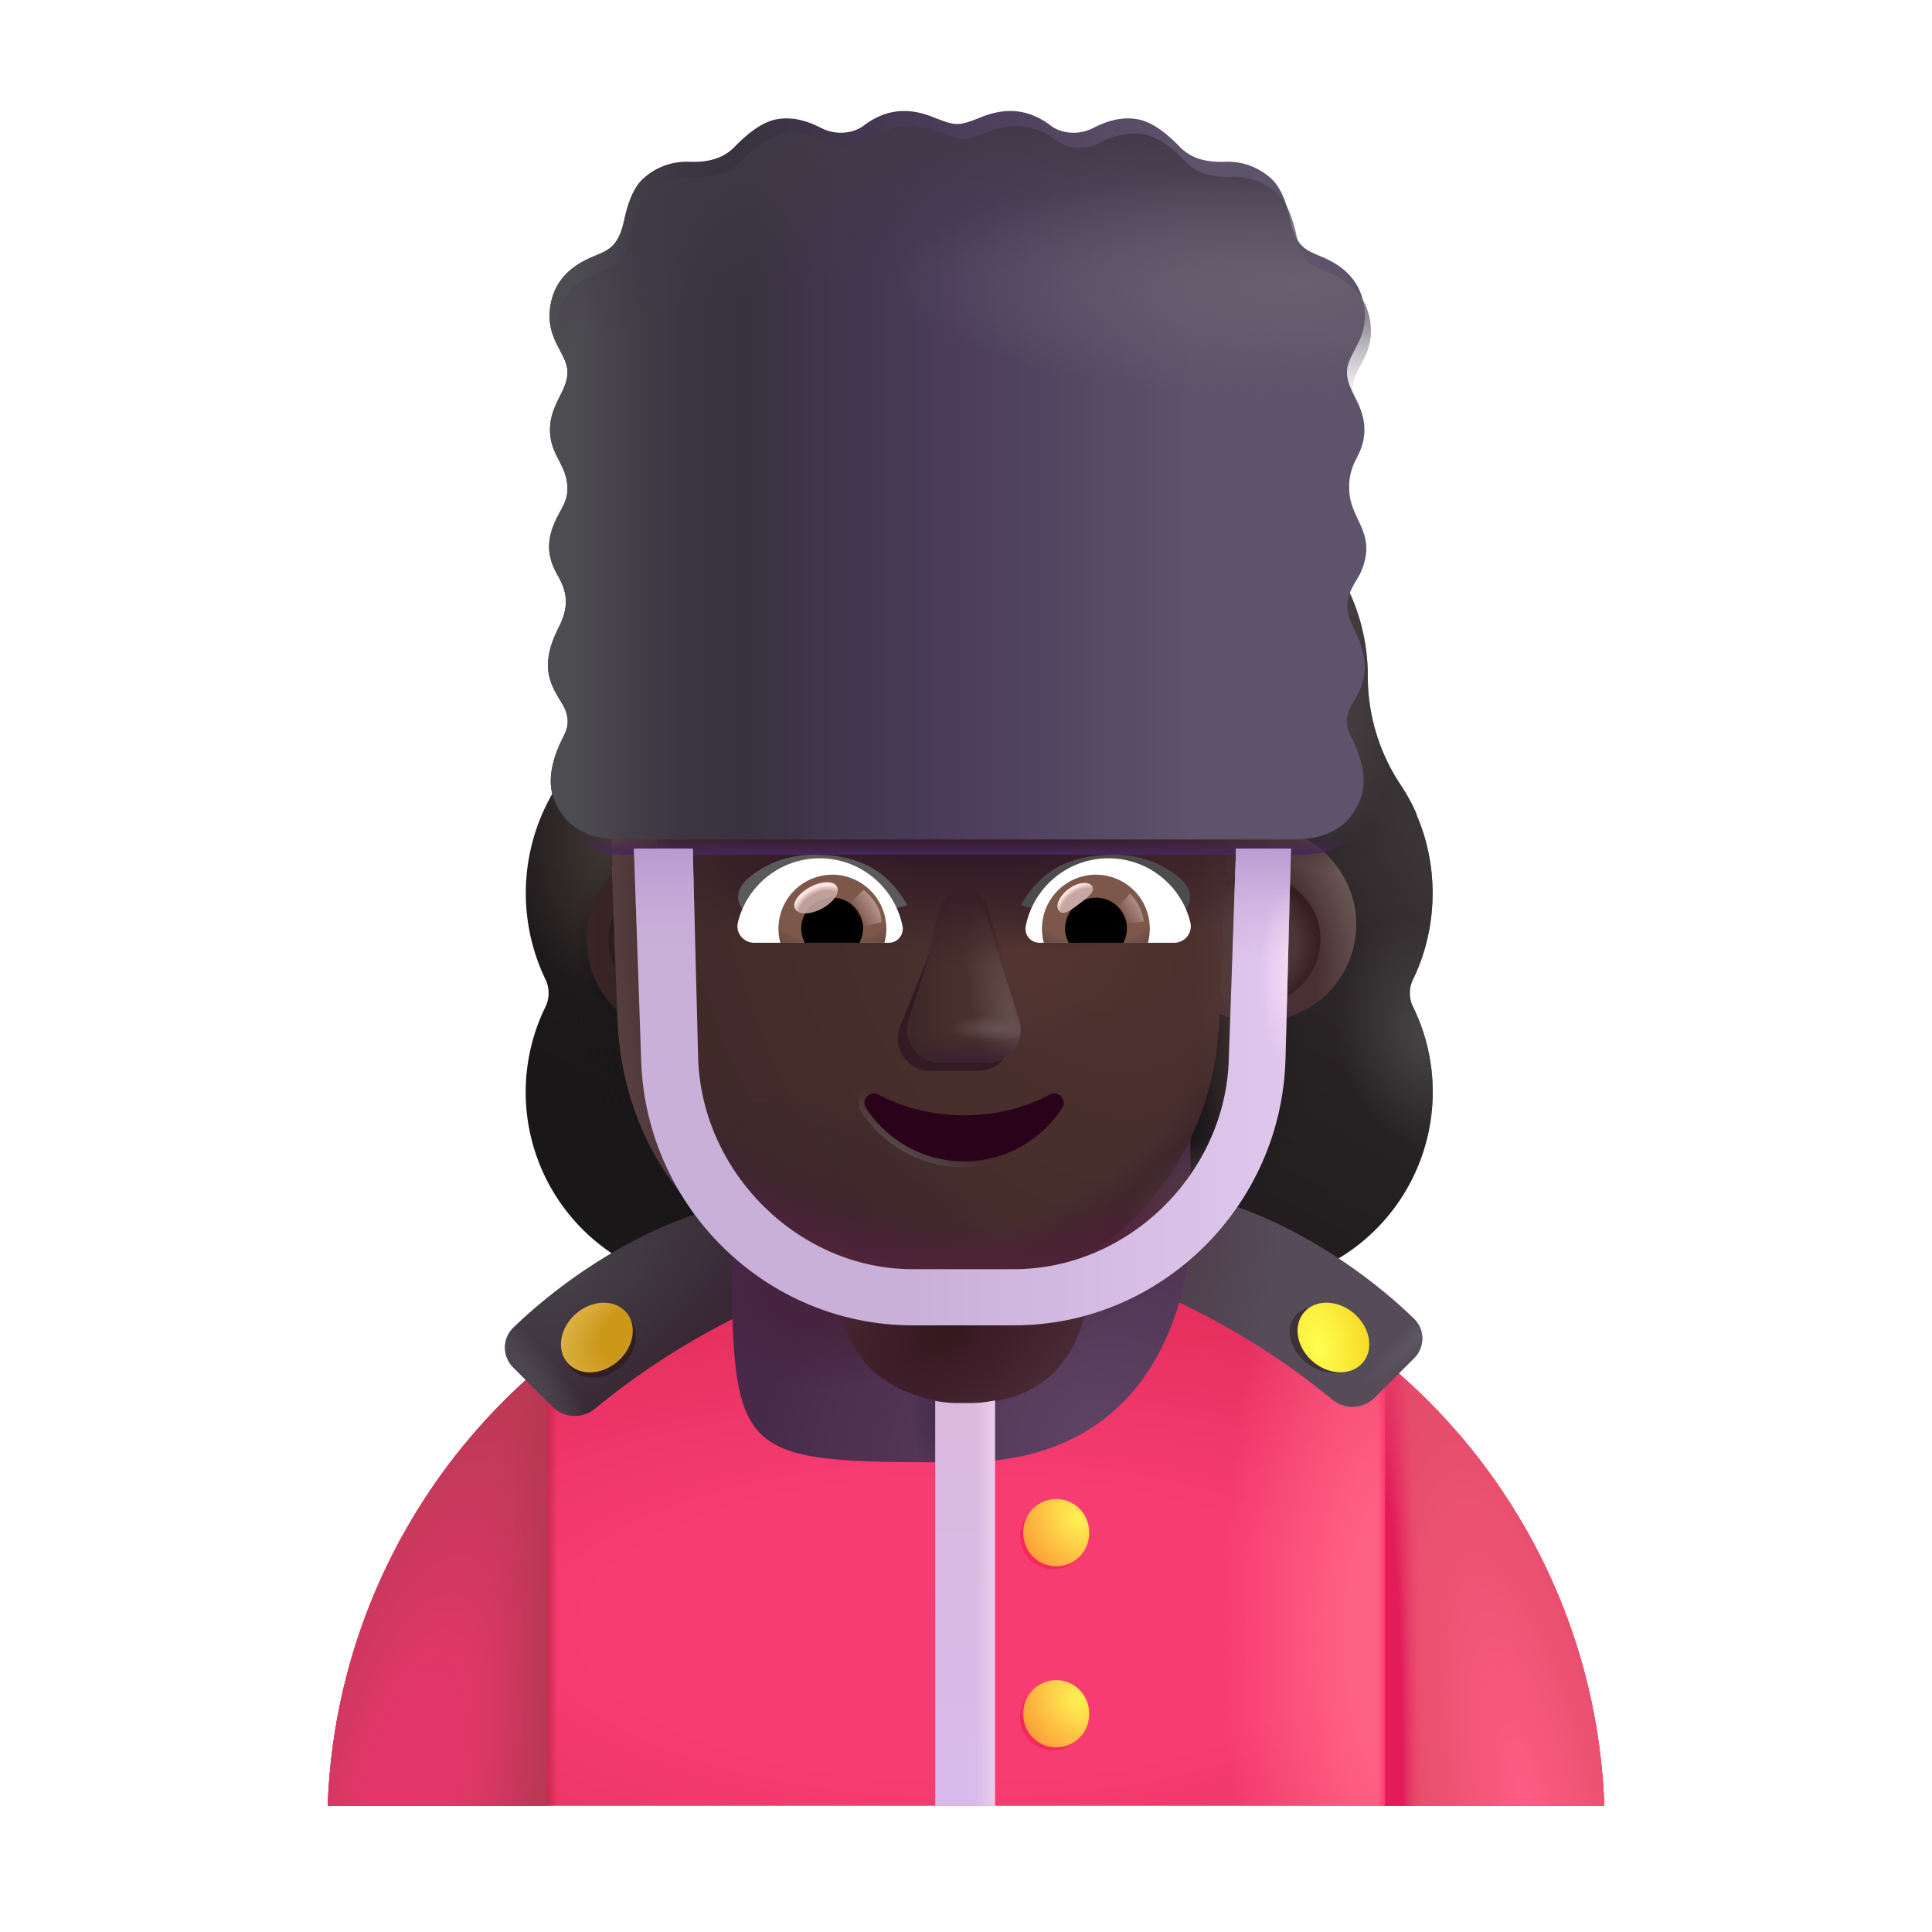 <svg width="32" height="32" fill="none" xmlns="http://www.w3.org/2000/svg"><g filter="url(#a)" fill-rule="evenodd" clip-rule="evenodd"><path d="M23.154 16.971c.212-.435.324-.92.324-1.427 0-.467-.096-.905-.269-1.305h.006a3.183 3.183 0 0 0-.282-.513l-.002-.003a3.24 3.24 0 0 1-.526-1.771v-.01a3.3 3.3 0 0 0-3.299-3.3.54.54 0 0 1-.455-.232 3.306 3.306 0 0 0-2.682-1.377 3.305 3.305 0 0 0-2.682 1.377.565.565 0 0 1-.456.233h-.085a3.3 3.3 0 0 0-3.214 3.299v.01a3.24 3.24 0 0 1-.526 1.77l-.002.005a3.299 3.299 0 0 0-.22 3.244c.07.142.07.314 0 .456a3.213 3.213 0 0 0 2.894 4.625h8.582a3.213 3.213 0 0 0 2.894-4.625.515.515 0 0 1 0-.456ZM10.894 14.3h-.012l1.198 2.355c.123 2.803 1.217 0 3.889 0 2.671 0 3.836 3.12 3.96.317l1.135-3.197c-.053-1.245-.956-1.332-1.136-1.332h-3.22a3.862 3.862 0 0 1-3.189-1.673.264.264 0 0 0-.461.05l-.082.195c-.226.56-.657.99-1.19 1.234l-.051.02a.697.697 0 0 1-.051.02c-.236.123-.79.49-.81 1.44l.01.306.01.265Z" fill="url(#b)"/><path d="M23.154 16.971c.212-.435.324-.92.324-1.427 0-.467-.096-.905-.269-1.305h.006a3.183 3.183 0 0 0-.282-.513l-.002-.003a3.24 3.24 0 0 1-.526-1.771v-.01a3.3 3.3 0 0 0-3.299-3.3.54.54 0 0 1-.455-.232 3.306 3.306 0 0 0-2.682-1.377 3.305 3.305 0 0 0-2.682 1.377.565.565 0 0 1-.456.233h-.085a3.3 3.3 0 0 0-3.214 3.299v.01a3.24 3.24 0 0 1-.526 1.77l-.002.005a3.299 3.299 0 0 0-.22 3.244c.07.142.07.314 0 .456a3.213 3.213 0 0 0 2.894 4.625h8.582a3.213 3.213 0 0 0 2.894-4.625.515.515 0 0 1 0-.456ZM10.894 14.3h-.012l1.198 2.355c.123 2.803 1.217 0 3.889 0 2.671 0 3.836 3.12 3.96.317l1.135-3.197c-.053-1.245-.956-1.332-1.136-1.332h-3.22a3.862 3.862 0 0 1-3.189-1.673.264.264 0 0 0-.461.05l-.082.195c-.226.56-.657.99-1.19 1.234l-.051.02a.697.697 0 0 1-.051.02c-.236.123-.79.49-.81 1.44l.01.306.01.265Z" fill="url(#c)"/><path d="M23.154 16.971c.212-.435.324-.92.324-1.427 0-.467-.096-.905-.269-1.305h.006a3.183 3.183 0 0 0-.282-.513l-.002-.003a3.24 3.24 0 0 1-.526-1.771v-.01a3.3 3.3 0 0 0-3.299-3.3.54.54 0 0 1-.455-.232 3.306 3.306 0 0 0-2.682-1.377 3.305 3.305 0 0 0-2.682 1.377.565.565 0 0 1-.456.233h-.085a3.3 3.3 0 0 0-3.214 3.299v.01a3.24 3.24 0 0 1-.526 1.77l-.002.005a3.299 3.299 0 0 0-.22 3.244c.07.142.07.314 0 .456a3.213 3.213 0 0 0 2.894 4.625h8.582a3.213 3.213 0 0 0 2.894-4.625.515.515 0 0 1 0-.456ZM10.894 14.3h-.012l1.198 2.355c.123 2.803 1.217 0 3.889 0 2.671 0 3.836 3.12 3.96.317l1.135-3.197c-.053-1.245-.956-1.332-1.136-1.332h-3.22a3.862 3.862 0 0 1-3.189-1.673.264.264 0 0 0-.461.05l-.082.195c-.226.56-.657.99-1.19 1.234l-.051.02a.697.697 0 0 1-.051.02c-.236.123-.79.49-.81 1.44l.01.306.01.265Z" fill="url(#d)"/><path d="M23.154 16.971c.212-.435.324-.92.324-1.427 0-.467-.096-.905-.269-1.305h.006a3.183 3.183 0 0 0-.282-.513l-.002-.003a3.24 3.24 0 0 1-.526-1.771v-.01a3.3 3.3 0 0 0-3.299-3.3.54.54 0 0 1-.455-.232 3.306 3.306 0 0 0-2.682-1.377 3.305 3.305 0 0 0-2.682 1.377.565.565 0 0 1-.456.233h-.085a3.3 3.3 0 0 0-3.214 3.299v.01a3.24 3.24 0 0 1-.526 1.77l-.002.005a3.299 3.299 0 0 0-.22 3.244c.07.142.07.314 0 .456a3.213 3.213 0 0 0 2.894 4.625h8.582a3.213 3.213 0 0 0 2.894-4.625.515.515 0 0 1 0-.456ZM10.894 14.3h-.012l1.198 2.355c.123 2.803 1.217 0 3.889 0 2.671 0 3.836 3.12 3.96.317l1.135-3.197c-.053-1.245-.956-1.332-1.136-1.332h-3.22a3.862 3.862 0 0 1-3.189-1.673.264.264 0 0 0-.461.05l-.082.195c-.226.56-.657.99-1.19 1.234l-.051.02a.697.697 0 0 1-.051.02c-.236.123-.79.49-.81 1.44l.01.306.01.265Z" fill="url(#e)"/><path d="M23.154 16.971c.212-.435.324-.92.324-1.427 0-.467-.096-.905-.269-1.305h.006a3.183 3.183 0 0 0-.282-.513l-.002-.003a3.24 3.24 0 0 1-.526-1.771v-.01a3.3 3.3 0 0 0-3.299-3.3.54.54 0 0 1-.455-.232 3.306 3.306 0 0 0-2.682-1.377 3.305 3.305 0 0 0-2.682 1.377.565.565 0 0 1-.456.233h-.085a3.3 3.3 0 0 0-3.214 3.299v.01a3.24 3.24 0 0 1-.526 1.77l-.002.005a3.299 3.299 0 0 0-.22 3.244c.07.142.07.314 0 .456a3.213 3.213 0 0 0 2.894 4.625h8.582a3.213 3.213 0 0 0 2.894-4.625.515.515 0 0 1 0-.456ZM10.894 14.3h-.012l1.198 2.355c.123 2.803 1.217 0 3.889 0 2.671 0 3.836 3.12 3.96.317l1.135-3.197c-.053-1.245-.956-1.332-1.136-1.332h-3.22a3.862 3.862 0 0 1-3.189-1.673.264.264 0 0 0-.461.05l-.082.195c-.226.56-.657.99-1.19 1.234l-.051.02a.697.697 0 0 1-.051.02c-.236.123-.79.49-.81 1.44l.01.306.01.265Z" fill="url(#f)"/><path d="M23.154 16.971c.212-.435.324-.92.324-1.427 0-.467-.096-.905-.269-1.305h.006a3.183 3.183 0 0 0-.282-.513l-.002-.003a3.24 3.24 0 0 1-.526-1.771v-.01a3.3 3.3 0 0 0-3.299-3.3.54.54 0 0 1-.455-.232 3.306 3.306 0 0 0-2.682-1.377 3.305 3.305 0 0 0-2.682 1.377.565.565 0 0 1-.456.233h-.085a3.3 3.3 0 0 0-3.214 3.299v.01a3.24 3.24 0 0 1-.526 1.77l-.002.005a3.299 3.299 0 0 0-.22 3.244c.07.142.07.314 0 .456a3.213 3.213 0 0 0 2.894 4.625h8.582a3.213 3.213 0 0 0 2.894-4.625.515.515 0 0 1 0-.456ZM10.894 14.3h-.012l1.198 2.355c.123 2.803 1.217 0 3.889 0 2.671 0 3.836 3.12 3.96.317l1.135-3.197c-.053-1.245-.956-1.332-1.136-1.332h-3.22a3.862 3.862 0 0 1-3.189-1.673.264.264 0 0 0-.461.05l-.082.195c-.226.56-.657.99-1.19 1.234l-.051.02a.697.697 0 0 1-.051.02c-.236.123-.79.49-.81 1.44l.01.306.01.265Z" fill="url(#g)"/><path d="M23.154 16.971c.212-.435.324-.92.324-1.427 0-.467-.096-.905-.269-1.305h.006a3.183 3.183 0 0 0-.282-.513l-.002-.003a3.24 3.24 0 0 1-.526-1.771v-.01a3.3 3.3 0 0 0-3.299-3.3.54.54 0 0 1-.455-.232 3.306 3.306 0 0 0-2.682-1.377 3.305 3.305 0 0 0-2.682 1.377.565.565 0 0 1-.456.233h-.085a3.3 3.3 0 0 0-3.214 3.299v.01a3.24 3.24 0 0 1-.526 1.77l-.002.005a3.299 3.299 0 0 0-.22 3.244c.07.142.07.314 0 .456a3.213 3.213 0 0 0 2.894 4.625h8.582a3.213 3.213 0 0 0 2.894-4.625.515.515 0 0 1 0-.456ZM10.894 14.3h-.012l1.198 2.355c.123 2.803 1.217 0 3.889 0 2.671 0 3.836 3.12 3.96.317l1.135-3.197c-.053-1.245-.956-1.332-1.136-1.332h-3.22a3.862 3.862 0 0 1-3.189-1.673.264.264 0 0 0-.461.05l-.082.195c-.226.56-.657.99-1.19 1.234l-.051.02a.697.697 0 0 1-.051.02c-.236.123-.79.49-.81 1.44l.01.306.01.265Z" fill="url(#h)"/><path d="M23.154 16.971c.212-.435.324-.92.324-1.427 0-.467-.096-.905-.269-1.305h.006a3.183 3.183 0 0 0-.282-.513l-.002-.003a3.24 3.24 0 0 1-.526-1.771v-.01a3.3 3.3 0 0 0-3.299-3.3.54.54 0 0 1-.455-.232 3.306 3.306 0 0 0-2.682-1.377 3.305 3.305 0 0 0-2.682 1.377.565.565 0 0 1-.456.233h-.085a3.3 3.3 0 0 0-3.214 3.299v.01a3.24 3.24 0 0 1-.526 1.77l-.002.005a3.299 3.299 0 0 0-.22 3.244c.07.142.07.314 0 .456a3.213 3.213 0 0 0 2.894 4.625h8.582a3.213 3.213 0 0 0 2.894-4.625.515.515 0 0 1 0-.456ZM10.894 14.3h-.012l1.198 2.355c.123 2.803 1.217 0 3.889 0 2.671 0 3.836 3.12 3.96.317l1.135-3.197c-.053-1.245-.956-1.332-1.136-1.332h-3.22a3.862 3.862 0 0 1-3.189-1.673.264.264 0 0 0-.461.05l-.082.195c-.226.56-.657.99-1.19 1.234l-.051.02a.697.697 0 0 1-.051.02c-.236.123-.79.49-.81 1.44l.01.306.01.265Z" fill="url(#i)"/><path d="M23.154 16.971c.212-.435.324-.92.324-1.427 0-.467-.096-.905-.269-1.305h.006a3.183 3.183 0 0 0-.282-.513l-.002-.003a3.24 3.24 0 0 1-.526-1.771v-.01a3.3 3.3 0 0 0-3.299-3.3.54.54 0 0 1-.455-.232 3.306 3.306 0 0 0-2.682-1.377 3.305 3.305 0 0 0-2.682 1.377.565.565 0 0 1-.456.233h-.085a3.3 3.3 0 0 0-3.214 3.299v.01a3.24 3.24 0 0 1-.526 1.77l-.002.005a3.299 3.299 0 0 0-.22 3.244c.07.142.07.314 0 .456a3.213 3.213 0 0 0 2.894 4.625h8.582a3.213 3.213 0 0 0 2.894-4.625.515.515 0 0 1 0-.456ZM10.894 14.3h-.012l1.198 2.355c.123 2.803 1.217 0 3.889 0 2.671 0 3.836 3.12 3.96.317l1.135-3.197c-.053-1.245-.956-1.332-1.136-1.332h-3.22a3.862 3.862 0 0 1-3.189-1.673.264.264 0 0 0-.461.05l-.082.195c-.226.56-.657.99-1.19 1.234l-.051.02a.697.697 0 0 1-.051.02c-.236.123-.79.49-.81 1.44l.01.306.01.265Z" fill="url(#j)"/><path d="M23.154 16.971c.212-.435.324-.92.324-1.427 0-.467-.096-.905-.269-1.305h.006a3.183 3.183 0 0 0-.282-.513l-.002-.003a3.24 3.24 0 0 1-.526-1.771v-.01a3.3 3.3 0 0 0-3.299-3.3.54.54 0 0 1-.455-.232 3.306 3.306 0 0 0-2.682-1.377 3.305 3.305 0 0 0-2.682 1.377.565.565 0 0 1-.456.233h-.085a3.3 3.3 0 0 0-3.214 3.299v.01a3.24 3.24 0 0 1-.526 1.77l-.002.005a3.299 3.299 0 0 0-.22 3.244c.07.142.07.314 0 .456a3.213 3.213 0 0 0 2.894 4.625h8.582a3.213 3.213 0 0 0 2.894-4.625.515.515 0 0 1 0-.456ZM10.894 14.3h-.012l1.198 2.355c.123 2.803 1.217 0 3.889 0 2.671 0 3.836 3.12 3.96.317l1.135-3.197c-.053-1.245-.956-1.332-1.136-1.332h-3.22a3.862 3.862 0 0 1-3.189-1.673.264.264 0 0 0-.461.05l-.082.195c-.226.56-.657.99-1.19 1.234l-.051.02a.697.697 0 0 1-.051.02c-.236.123-.79.49-.81 1.44l.01.306.01.265Z" fill="url(#k)"/><path d="M23.154 16.971c.212-.435.324-.92.324-1.427 0-.467-.096-.905-.269-1.305h.006a3.183 3.183 0 0 0-.282-.513l-.002-.003a3.24 3.24 0 0 1-.526-1.771v-.01a3.3 3.3 0 0 0-3.299-3.3.54.54 0 0 1-.455-.232 3.306 3.306 0 0 0-2.682-1.377 3.305 3.305 0 0 0-2.682 1.377.565.565 0 0 1-.456.233h-.085a3.3 3.3 0 0 0-3.214 3.299v.01a3.24 3.24 0 0 1-.526 1.77l-.002.005a3.299 3.299 0 0 0-.22 3.244c.07.142.07.314 0 .456a3.213 3.213 0 0 0 2.894 4.625h8.582a3.213 3.213 0 0 0 2.894-4.625.515.515 0 0 1 0-.456ZM10.894 14.3h-.012l1.198 2.355c.123 2.803 1.217 0 3.889 0 2.671 0 3.836 3.12 3.96.317l1.135-3.197c-.053-1.245-.956-1.332-1.136-1.332h-3.22a3.862 3.862 0 0 1-3.189-1.673.264.264 0 0 0-.461.05l-.082.195c-.226.56-.657.99-1.19 1.234l-.051.02a.697.697 0 0 1-.051.02c-.236.123-.79.49-.81 1.44l.01.306.01.265Z" fill="url(#l)"/><path d="M23.154 16.971c.212-.435.324-.92.324-1.427 0-.467-.096-.905-.269-1.305h.006a3.183 3.183 0 0 0-.282-.513l-.002-.003a3.24 3.24 0 0 1-.526-1.771v-.01a3.3 3.3 0 0 0-3.299-3.3.54.54 0 0 1-.455-.232 3.306 3.306 0 0 0-2.682-1.377 3.305 3.305 0 0 0-2.682 1.377.565.565 0 0 1-.456.233h-.085a3.3 3.3 0 0 0-3.214 3.299v.01a3.24 3.24 0 0 1-.526 1.77l-.002.005a3.299 3.299 0 0 0-.22 3.244c.07.142.07.314 0 .456a3.213 3.213 0 0 0 2.894 4.625h8.582a3.213 3.213 0 0 0 2.894-4.625.515.515 0 0 1 0-.456ZM10.894 14.3h-.012l1.198 2.355c.123 2.803 1.217 0 3.889 0 2.671 0 3.836 3.12 3.96.317l1.135-3.197c-.053-1.245-.956-1.332-1.136-1.332h-3.22a3.862 3.862 0 0 1-3.189-1.673.264.264 0 0 0-.461.05l-.082.195c-.226.56-.657.99-1.19 1.234l-.051.02a.697.697 0 0 1-.051.02c-.236.123-.79.49-.81 1.44l.01.306.01.265Z" fill="url(#m)"/></g><path d="M5.428 29.91h21.144c-.19-5.355-4.591-9.64-9.994-9.64h-1.156c-5.403 0-9.805 4.285-9.994 9.64Z" fill="url(#n)"/><path d="M5.428 29.91h21.144c-.19-5.355-4.591-9.64-9.994-9.64h-1.156c-5.403 0-9.805 4.285-9.994 9.64Z" fill="url(#o)"/><path d="M5.428 29.91h21.144c-.19-5.355-4.591-9.64-9.994-9.64h-1.156c-5.403 0-9.805 4.285-9.994 9.64Z" fill="url(#p)"/><path d="M5.428 29.91h21.144c-.19-5.355-4.591-9.64-9.994-9.64h-1.156c-5.403 0-9.805 4.285-9.994 9.64Z" fill="url(#q)"/><path d="M9.058 29.91h-3.63a9.98 9.98 0 0 1 3.63-7.354v7.355Z" fill="url(#r)"/><path d="M9.058 29.91h-3.63a9.98 9.98 0 0 1 3.63-7.354v7.355Z" fill="url(#s)"/><path d="M22.942 29.91h3.63a9.98 9.98 0 0 0-3.63-7.354v7.355Z" fill="url(#t)"/><path d="M22.942 29.91h3.63a9.98 9.98 0 0 0-3.63-7.354v7.355Z" fill="url(#u)"/><g filter="url(#v)"><path d="M11.926 20.16c-1.363.419-2.538 1.308-3.179 1.936a.462.462 0 0 0 .011.659l.65.65a.523.523 0 0 0 .705.02 12.252 12.252 0 0 1 3.106-1.858l-1.293-1.406Z" fill="url(#w)"/><path d="M11.926 20.16c-1.363.419-2.538 1.308-3.179 1.936a.462.462 0 0 0 .011.659l.65.65a.523.523 0 0 0 .705.02 12.252 12.252 0 0 1 3.106-1.858l-1.293-1.406Z" fill="url(#x)"/></g><g filter="url(#y)"><path d="M20.046 20.16c1.364.419 2.538 1.308 3.179 1.936a.461.461 0 0 1-.011.659l-.65.65a.523.523 0 0 1-.704.02 12.252 12.252 0 0 0-3.107-1.858l1.293-1.406Z" fill="#554B59"/><path d="M20.046 20.16c1.364.419 2.538 1.308 3.179 1.936a.461.461 0 0 1-.011.659l-.65.65a.523.523 0 0 1-.704.02 12.252 12.252 0 0 0-3.107-1.858l1.293-1.406Z" fill="url(#z)"/><path d="M20.046 20.16c1.364.419 2.538 1.308 3.179 1.936a.461.461 0 0 1-.011.659l-.65.65a.523.523 0 0 1-.704.02 12.252 12.252 0 0 0-3.107-1.858l1.293-1.406Z" fill="url(#A)"/></g><g filter="url(#B)"><path fill="#321F22" d="M9.45 22.66a.64.524-40.534 1 0 .974-.833.64.524-40.534 1 0-.974.833"/></g><path transform="rotate(-40.534 9.886 22.154)" fill="url(#C)" d="M9.245 22.154a.64.524 0 1 0 1.282 0 .64.524 0 1 0-1.282 0"/><g filter="url(#D)"><path fill="#3E3138" d="M22.48 22.562a.494.64-54.657 1 1-1.046-.742.494.64-54.657 1 1 1.046.742"/></g><path transform="scale(-1 1) rotate(-40.534 18.954 40.982)" fill="url(#E)" d="M-.64 0A.64.524 0 1 0 .64 0 .64.524 0 1 0-.64 0"/><g filter="url(#F)"><path fill="url(#G)" d="M15.969 14.927s3.797 0 3.797 3.796v2s0 3.797-3.797 3.797-3.797 0-3.797-3.797v-2s0-3.796 3.797-3.796"/><path fill="url(#H)" d="M15.969 14.927s3.797 0 3.797 3.796v2s0 3.797-3.797 3.797-3.797 0-3.797-3.797v-2s0-3.796 3.797-3.796"/><path fill="url(#I)" d="M15.969 14.927s3.797 0 3.797 3.796v2s0 3.797-3.797 3.797-3.797 0-3.797-3.797v-2s0-3.796 3.797-3.796"/></g><path fill="url(#J)" d="M15.867 18.098h.203s1.97 0 1.97 1.97v1.202s0 1.97-1.97 1.97h-.203s-1.968 0-1.968-1.97v-1.203s0-1.968 1.968-1.968"/><path d="M15.49 23.203v6.708h.989v-6.714a1.974 1.974 0 0 1-.409.042h-.203c-.129 0-.255-.012-.377-.036Z" fill="url(#K)"/><path d="M15.49 23.203v6.708h.989v-6.714a1.974 1.974 0 0 1-.409.042h-.203c-.129 0-.255-.012-.377-.036Z" fill="url(#L)"/><g filter="url(#M)"><path fill="#F6265E" d="M16.895 25.444a.545.545 0 1 0 1.09 0 .545.545 0 1 0-1.09 0"/></g><g filter="url(#N)"><path fill="#F6265E" d="M16.895 28.444a.545.545 0 1 0 1.09 0 .545.545 0 1 0-1.09 0"/></g><path fill="url(#O)" d="M16.95 25.374a.545.545 0 1 0 1.089 0 .545.545 0 1 0-1.09 0"/><path fill="url(#P)" d="M16.95 28.374a.545.545 0 1 0 1.089 0 .545.545 0 1 0-1.09 0"/><path d="M16.324 20.342c.25.01.51.03.77.05-.26-.02-.51-.04-.77-.05Z" fill="url(#Q)"/><path d="M15.994 20.342h-.04c.1 0 .19 0 .29.01-.08-.01-.17-.01-.25-.01Z" fill="url(#R)"/><g filter="url(#S)"><path d="M11.135 17.17a1.61 1.61 0 1 0 0-3.218 1.61 1.61 0 0 0 0 3.219Z" fill="url(#T)"/></g><g filter="url(#U)"><path d="M20.796 17.17a1.61 1.61 0 1 0 0-3.218 1.61 1.61 0 0 0 0 3.219Z" fill="url(#V)"/><path d="M20.796 17.17a1.61 1.61 0 1 0 0-3.218 1.61 1.61 0 0 0 0 3.219Z" fill="url(#W)"/></g><g filter="url(#X)"><path d="M20.796 16.636a1.074 1.074 0 1 0 0-2.148 1.074 1.074 0 0 0 0 2.148Z" fill="#4C3637"/><path d="M20.796 16.636a1.074 1.074 0 1 0 0-2.148 1.074 1.074 0 0 0 0 2.148Z" fill="url(#Y)"/></g><g filter="url(#Z)"><path d="M11.154 16.636a1.074 1.074 0 1 0 0-2.148 1.074 1.074 0 0 0 0 2.148Z" fill="#35252B"/><path d="M11.154 16.636a1.074 1.074 0 1 0 0-2.148 1.074 1.074 0 0 0 0 2.148Z" fill="url(#aa)"/></g><g filter="url(#ab)"><path d="M10.882 14.3h.012l-.01-.266-.01-.306c.02-.95.574-1.316.81-1.439l.05-.02a2.304 2.304 0 0 0 1.24-1.255l.084-.194a.264.264 0 0 1 .461-.051 3.863 3.863 0 0 0 3.19 1.673h3.22c.18 0 1.082.088 1.135 1.332l-.119 3.074c-.123 2.802-2.311 4.684-4.983 4.684-2.671 0-4.86-1.882-4.983-4.684l-.097-2.549Z" fill="url(#ac)"/><path d="M10.882 14.3h.012l-.01-.266-.01-.306c.02-.95.574-1.316.81-1.439l.05-.02a2.304 2.304 0 0 0 1.24-1.255l.084-.194a.264.264 0 0 1 .461-.051 3.863 3.863 0 0 0 3.19 1.673h3.22c.18 0 1.082.088 1.135 1.332l-.119 3.074c-.123 2.802-2.311 4.684-4.983 4.684-2.671 0-4.86-1.882-4.983-4.684l-.097-2.549Z" fill="url(#ad)"/><path d="M10.882 14.3h.012l-.01-.266-.01-.306c.02-.95.574-1.316.81-1.439l.05-.02a2.304 2.304 0 0 0 1.24-1.255l.084-.194a.264.264 0 0 1 .461-.051 3.863 3.863 0 0 0 3.19 1.673h3.22c.18 0 1.082.088 1.135 1.332l-.119 3.074c-.123 2.802-2.311 4.684-4.983 4.684-2.671 0-4.86-1.882-4.983-4.684l-.097-2.549Z" fill="url(#ae)"/><path d="M10.882 14.3h.012l-.01-.266-.01-.306c.02-.95.574-1.316.81-1.439l.05-.02a2.304 2.304 0 0 0 1.24-1.255l.084-.194a.264.264 0 0 1 .461-.051 3.863 3.863 0 0 0 3.19 1.673h3.22c.18 0 1.082.088 1.135 1.332l-.119 3.074c-.123 2.802-2.311 4.684-4.983 4.684-2.671 0-4.86-1.882-4.983-4.684l-.097-2.549Z" fill="url(#af)"/><path d="M10.882 14.3h.012l-.01-.266-.01-.306c.02-.95.574-1.316.81-1.439l.05-.02a2.304 2.304 0 0 0 1.24-1.255l.084-.194a.264.264 0 0 1 .461-.051 3.863 3.863 0 0 0 3.19 1.673h3.22c.18 0 1.082.088 1.135 1.332l-.119 3.074c-.123 2.802-2.311 4.684-4.983 4.684-2.671 0-4.86-1.882-4.983-4.684l-.097-2.549Z" fill="url(#ag)"/><path d="M10.882 14.3h.012l-.01-.266-.01-.306c.02-.95.574-1.316.81-1.439l.05-.02a2.304 2.304 0 0 0 1.24-1.255l.084-.194a.264.264 0 0 1 .461-.051 3.863 3.863 0 0 0 3.19 1.673h3.22c.18 0 1.082.088 1.135 1.332l-.119 3.074c-.123 2.802-2.311 4.684-4.983 4.684-2.671 0-4.86-1.882-4.983-4.684l-.097-2.549Z" fill="url(#ah)"/><path d="M10.882 14.3h.012l-.01-.266-.01-.306c.02-.95.574-1.316.81-1.439l.05-.02a2.304 2.304 0 0 0 1.24-1.255l.084-.194a.264.264 0 0 1 .461-.051 3.863 3.863 0 0 0 3.19 1.673h3.22c.18 0 1.082.088 1.135 1.332l-.119 3.074c-.123 2.802-2.311 4.684-4.983 4.684-2.671 0-4.86-1.882-4.983-4.684l-.097-2.549Z" fill="url(#ai)"/><path d="M10.882 14.3h.012l-.01-.266-.01-.306c.02-.95.574-1.316.81-1.439l.05-.02a2.304 2.304 0 0 0 1.24-1.255l.084-.194a.264.264 0 0 1 .461-.051 3.863 3.863 0 0 0 3.19 1.673h3.22c.18 0 1.082.088 1.135 1.332l-.119 3.074c-.123 2.802-2.311 4.684-4.983 4.684-2.671 0-4.86-1.882-4.983-4.684l-.097-2.549Z" fill="url(#aj)"/></g><path d="M10.882 14.3h.012l-.01-.266-.01-.306c.02-.95.574-1.316.81-1.439l.05-.02a2.304 2.304 0 0 0 1.24-1.255l.084-.194a.264.264 0 0 1 .461-.051 3.863 3.863 0 0 0 3.19 1.673h3.22c.18 0 1.082.088 1.135 1.332l-.119 3.074c-.123 2.802-2.311 4.684-4.983 4.684-2.671 0-4.86-1.882-4.983-4.684l-.097-2.549Z" fill="url(#ak)"/><path d="M10.882 14.3h.012l-.01-.266-.01-.306c.02-.95.574-1.316.81-1.439l.05-.02a2.304 2.304 0 0 0 1.24-1.255l.084-.194a.264.264 0 0 1 .461-.051 3.863 3.863 0 0 0 3.19 1.673h3.22c.18 0 1.082.088 1.135 1.332l-.119 3.074c-.123 2.802-2.311 4.684-4.983 4.684-2.671 0-4.86-1.882-4.983-4.684l-.097-2.549Z" fill="url(#al)"/><path d="M10.882 14.3h.012l-.01-.266-.01-.306c.02-.95.574-1.316.81-1.439l.05-.02a2.304 2.304 0 0 0 1.24-1.255l.084-.194a.264.264 0 0 1 .461-.051 3.863 3.863 0 0 0 3.19 1.673h3.22c.18 0 1.082.088 1.135 1.332l-.119 3.074c-.123 2.802-2.311 4.684-4.983 4.684-2.671 0-4.86-1.882-4.983-4.684l-.097-2.549Z" fill="url(#am)"/><path d="M10.882 14.3h.012l-.01-.266-.01-.306c.02-.95.574-1.316.81-1.439l.05-.02a2.304 2.304 0 0 0 1.24-1.255l.084-.194a.264.264 0 0 1 .461-.051 3.863 3.863 0 0 0 3.19 1.673h3.22c.18 0 1.082.088 1.135 1.332l-.119 3.074c-.123 2.802-2.311 4.684-4.983 4.684-2.671 0-4.86-1.882-4.983-4.684l-.097-2.549Z" fill="url(#an)"/><g filter="url(#ao)"><path d="m15.576 15.339-.683 1.7a.54.54 0 0 0 .52.7h.787a.54.54 0 0 0 .52-.7l-.531-1.7c-.114-.377-.494-.377-.613 0Z" fill="#331B25"/></g><g filter="url(#ap)"><path d="m15.586 15.2-.531 1.7a.54.54 0 0 0 .52.7h.787a.54.54 0 0 0 .52-.7l-.53-1.7c-.115-.376-.646-.376-.766 0Z" fill="#4A302D"/><path d="m15.586 15.2-.531 1.7a.54.54 0 0 0 .52.7h.787a.54.54 0 0 0 .52-.7l-.53-1.7c-.115-.376-.646-.376-.766 0Z" fill="url(#aq)"/><path d="m15.586 15.2-.531 1.7a.54.54 0 0 0 .52.7h.787a.54.54 0 0 0 .52-.7l-.53-1.7c-.115-.376-.646-.376-.766 0Z" fill="url(#ar)"/><path d="m15.586 15.2-.531 1.7a.54.54 0 0 0 .52.7h.787a.54.54 0 0 0 .52-.7l-.53-1.7c-.115-.376-.646-.376-.766 0Z" fill="url(#as)"/><path d="m15.586 15.2-.531 1.7a.54.54 0 0 0 .52.7h.787a.54.54 0 0 0 .52-.7l-.53-1.7c-.115-.376-.646-.376-.766 0Z" fill="url(#at)"/></g><g filter="url(#au)"><path d="m15.586 15.019-.531 1.7a.54.54 0 0 0 .52.7h.787c.369 0 .63-.356.52-.7l-.53-1.7c-.115-.377-.646-.377-.766 0Z" fill="url(#av)"/></g><g filter="url(#aw)"><path d="M15.969 18.473c-.521 0-1.01-.125-1.422-.344-.14-.073-.292.088-.203.22a1.932 1.932 0 0 0 3.25 0c.088-.137-.063-.293-.204-.22-.411.22-.895.344-1.421.344Z" stroke="url(#ax)" stroke-width=".2"/></g><path d="M15.969 18.473c-.521 0-1.01-.125-1.422-.344-.14-.073-.292.088-.203.22a1.932 1.932 0 0 0 3.25 0c.088-.137-.063-.293-.204-.22-.411.22-.895.344-1.421.344Z" fill="#2A0219"/><g filter="url(#ay)"><path d="M17.11 14.992c.266-.466.67-.835 1.538-.835.38 0 .747.105 1.073.369.269.217.233.495.025.599l-.556.317c-.652-.21-1.373-.239-2.08-.45Z" fill="#4C4B4D"/></g><g filter="url(#az)"><path d="M14.827 14.992c-.266-.466-.67-.835-1.538-.835-.38 0-.746.105-1.072.369-.27.217-.233.495-.025.599l.556.317c.652-.21 1.373-.239 2.079-.45Z" fill="#5A595B"/></g><path d="M18.36 14.216c.653 0 1.205.45 1.355 1.058a.274.274 0 0 1-.268.341h-2.231a.23.23 0 0 1-.227-.272c.125-.64.69-1.127 1.37-1.127Z" fill="#fff"/><path d="M18.153 14.488a.892.892 0 0 1 .86 1.127h-1.724a.896.896 0 0 1 .864-1.128Z" fill="url(#aA)"/><path d="M17.642 15.38a.51.51 0 0 1 .51-.511.509.509 0 0 1 .455.746h-.904a.462.462 0 0 1-.061-.235Z" fill="#000"/><g filter="url(#aB)"><path d="M18.087 14.676c.064.085-.07.189-.22.302-.151.113-.264.192-.327.107-.064-.085.007-.245.158-.358.151-.113.326-.136.39-.05Z" fill="#C7A7A3"/><path d="M18.087 14.676c.064.085-.07.189-.22.302-.151.113-.264.192-.327.107-.064-.085.007-.245.158-.358.151-.113.326-.136.39-.05Z" fill="url(#aC)"/></g><g filter="url(#aD)"><path d="M18.948 15.263a.84.84 0 0 0-.232-.463l-.26.285.118.228.374-.05Z" fill="url(#aE)"/></g><path d="M13.578 14.216c-.653 0-1.205.45-1.355 1.058-.045.175.09.341.268.341h2.23a.23.23 0 0 0 .228-.272 1.401 1.401 0 0 0-1.371-1.127Z" fill="#fff"/><path d="M13.785 14.488a.893.893 0 0 0-.86 1.127h1.724a.914.914 0 0 0 .032-.235.899.899 0 0 0-.896-.893Z" fill="url(#aF)"/><path d="M14.296 15.38a.509.509 0 0 0-.511-.511.509.509 0 0 0-.455.746h.905a.507.507 0 0 0 .06-.235Z" fill="#000"/><g filter="url(#aG)"><path d="M14.6 15.275c0-.288-.234-.48-.298-.538l-.288.278.177.362.409-.102Z" fill="url(#aH)"/></g><g filter="url(#aI)"><path fill="#C7A7A3" fill-opacity=".9" d="M13.171 15.051a.39.197-27.914 1 0 .689-.364.39.197-27.914 1 0-.689.364"/><path transform="rotate(-27.914 13.515 14.869)" fill="url(#aJ)" d="M13.126 14.869a.39.197 0 1 0 .779 0 .39.197 0 1 0-.78 0"/></g><g filter="url(#aK)"><path d="M10.31 14.155c-.278-.016-.842-.08-1.054-.728-.11-.37.082-.779.143-.91a.875.875 0 0 0 .024-.049c.062-.12.152-.297-.02-.577-.193-.313-.374-.615-.045-1.257.207-.405.093-.652-.032-.875-.183-.327-.166-.604 0-.938.071-.143.173-.275.173-.472 0-.198-.07-.335-.141-.474-.074-.143-.148-.289-.148-.504 0-.23.084-.398.161-.554.067-.133.128-.257.128-.402 0-.129-.06-.24-.125-.364-.094-.178-.201-.38-.164-.69.071-.59.537-.787.756-.879l.02-.008c.21-.089.364-.163.453-.58.045-.215.131-.502.292-.663a1.06 1.06 0 0 1 .792-.3c.257.007.534-.03.75-.254.218-.225.46-.413.7-.453.24-.04.472.014.725.144.281.145.567.07.705-.035.34-.262.718-.32 1.158-.141.18.072.295.112.394.112.099 0 .214-.04.393-.112.44-.18.819-.12 1.159.141.137.106.423.18.704.035.254-.13.485-.184.725-.144.241.04.483.228.7.453.216.225.494.261.75.253a1.06 1.06 0 0 1 .793.301c.16.161.247.448.292.663.088.417.243.491.452.58l.02.008c.22.092.685.288.756.878.038.31-.07.513-.164.69-.065.124-.125.236-.125.365 0 .145.062.269.128.402.078.156.161.324.161.554 0 .215-.074.36-.147.504a.935.935 0 0 0-.105.466c0 .528.496.742.176 1.422-.125.223-.324.455-.116.86.329.641.192.955 0 1.268-.172.28-.082.457-.02.577l.02.041a.294.294 0 0 0 .004.009c.06.13.252.54.142.909-.212.649-.775.712-1.054.728H10.31Z" fill="url(#aL)"/><path d="M10.31 14.155c-.278-.016-.842-.08-1.054-.728-.11-.37.082-.779.143-.91a.875.875 0 0 0 .024-.049c.062-.12.152-.297-.02-.577-.193-.313-.374-.615-.045-1.257.207-.405.093-.652-.032-.875-.183-.327-.166-.604 0-.938.071-.143.173-.275.173-.472 0-.198-.07-.335-.141-.474-.074-.143-.148-.289-.148-.504 0-.23.084-.398.161-.554.067-.133.128-.257.128-.402 0-.129-.06-.24-.125-.364-.094-.178-.201-.38-.164-.69.071-.59.537-.787.756-.879l.02-.008c.21-.089.364-.163.453-.58.045-.215.131-.502.292-.663a1.06 1.06 0 0 1 .792-.3c.257.007.534-.03.75-.254.218-.225.46-.413.7-.453.24-.04.472.014.725.144.281.145.567.07.705-.035.34-.262.718-.32 1.158-.141.18.072.295.112.394.112.099 0 .214-.04.393-.112.44-.18.819-.12 1.159.141.137.106.423.18.704.035.254-.13.485-.184.725-.144.241.04.483.228.7.453.216.225.494.261.75.253a1.06 1.06 0 0 1 .793.301c.16.161.247.448.292.663.088.417.243.491.452.58l.02.008c.22.092.685.288.756.878.038.31-.07.513-.164.69-.065.124-.125.236-.125.365 0 .145.062.269.128.402.078.156.161.324.161.554 0 .215-.074.36-.147.504a.935.935 0 0 0-.105.466c0 .528.496.742.176 1.422-.125.223-.324.455-.116.86.329.641.192.955 0 1.268-.172.28-.082.457-.02.577l.02.041a.294.294 0 0 0 .004.009c.06.13.252.54.142.909-.212.649-.775.712-1.054.728H10.31Z" fill="url(#aM)"/></g><path d="M10.31 14.155c-.278-.016-.842-.08-1.054-.728-.11-.37.082-.779.143-.91a.875.875 0 0 0 .024-.049c.062-.12.152-.297-.02-.577-.193-.313-.374-.615-.045-1.257.207-.405.093-.652-.032-.875-.183-.327-.166-.604 0-.938.071-.143.173-.275.173-.472 0-.198-.07-.335-.141-.474-.074-.143-.148-.289-.148-.504 0-.23.084-.398.161-.554.067-.133.128-.257.128-.402 0-.129-.06-.24-.125-.364-.094-.178-.201-.38-.164-.69.071-.59.537-.787.756-.879l.02-.008c.21-.089.364-.163.453-.58.045-.215.131-.502.292-.663a1.06 1.06 0 0 1 .792-.3c.257.007.534-.03.75-.254.218-.225.46-.413.7-.453.24-.04.472.014.725.144.281.145.567.07.705-.035.34-.262.718-.32 1.158-.141.18.072.295.112.394.112.099 0 .214-.04.393-.112.44-.18.819-.12 1.159.141.137.106.423.18.704.035.254-.13.485-.184.725-.144.241.04.483.228.7.453.216.225.494.261.75.253a1.06 1.06 0 0 1 .793.301c.16.161.247.448.292.663.088.417.243.491.452.58l.02.008c.22.092.685.288.756.878.038.31-.07.513-.164.69-.065.124-.125.236-.125.365 0 .145.062.269.128.402.078.156.161.324.161.554 0 .215-.074.36-.147.504a.935.935 0 0 0-.105.466c0 .528.496.742.176 1.422-.125.223-.324.455-.116.86.329.641.192.955 0 1.268-.172.28-.082.457-.02.577l.02.041a.294.294 0 0 0 .004.009c.06.13.252.54.142.909-.212.649-.775.712-1.054.728H10.31Z" fill="url(#aN)"/><path d="M10.31 14.155c-.278-.016-.842-.08-1.054-.728-.11-.37.082-.779.143-.91a.875.875 0 0 0 .024-.049c.062-.12.152-.297-.02-.577-.193-.313-.374-.615-.045-1.257.207-.405.093-.652-.032-.875-.183-.327-.166-.604 0-.938.071-.143.173-.275.173-.472 0-.198-.07-.335-.141-.474-.074-.143-.148-.289-.148-.504 0-.23.084-.398.161-.554.067-.133.128-.257.128-.402 0-.129-.06-.24-.125-.364-.094-.178-.201-.38-.164-.69.071-.59.537-.787.756-.879l.02-.008c.21-.089.364-.163.453-.58.045-.215.131-.502.292-.663a1.06 1.06 0 0 1 .792-.3c.257.007.534-.03.75-.254.218-.225.46-.413.7-.453.24-.04.472.014.725.144.281.145.567.07.705-.035.34-.262.718-.32 1.158-.141.18.072.295.112.394.112.099 0 .214-.04.393-.112.44-.18.819-.12 1.159.141.137.106.423.18.704.035.254-.13.485-.184.725-.144.241.04.483.228.7.453.216.225.494.261.75.253a1.06 1.06 0 0 1 .793.301c.16.161.247.448.292.663.088.417.243.491.452.58l.02.008c.22.092.685.288.756.878.038.31-.07.513-.164.69-.065.124-.125.236-.125.365 0 .145.062.269.128.402.078.156.161.324.161.554 0 .215-.074.36-.147.504a.935.935 0 0 0-.105.466c0 .528.496.742.176 1.422-.125.223-.324.455-.116.86.329.641.192.955 0 1.268-.172.28-.082.457-.02.577l.02.041a.294.294 0 0 0 .004.009c.06.13.252.54.142.909-.212.649-.775.712-1.054.728H10.31Z" fill="url(#aO)"/><path d="M10.31 14.155c-.278-.016-.842-.08-1.054-.728-.11-.37.082-.779.143-.91a.875.875 0 0 0 .024-.049c.062-.12.152-.297-.02-.577-.193-.313-.374-.615-.045-1.257.207-.405.093-.652-.032-.875-.183-.327-.166-.604 0-.938.071-.143.173-.275.173-.472 0-.198-.07-.335-.141-.474-.074-.143-.148-.289-.148-.504 0-.23.084-.398.161-.554.067-.133.128-.257.128-.402 0-.129-.06-.24-.125-.364-.094-.178-.201-.38-.164-.69.071-.59.537-.787.756-.879l.02-.008c.21-.089.364-.163.453-.58.045-.215.131-.502.292-.663a1.06 1.06 0 0 1 .792-.3c.257.007.534-.03.75-.254.218-.225.46-.413.7-.453.24-.04.472.014.725.144.281.145.567.07.705-.035.34-.262.718-.32 1.158-.141.18.072.295.112.394.112.099 0 .214-.04.393-.112.44-.18.819-.12 1.159.141.137.106.423.18.704.035.254-.13.485-.184.725-.144.241.04.483.228.7.453.216.225.494.261.75.253a1.06 1.06 0 0 1 .793.301c.16.161.247.448.292.663.088.417.243.491.452.58l.02.008c.22.092.685.288.756.878.038.31-.07.513-.164.69-.065.124-.125.236-.125.365 0 .145.062.269.128.402.078.156.161.324.161.554 0 .215-.074.36-.147.504a.935.935 0 0 0-.105.466c0 .528.496.742.176 1.422-.125.223-.324.455-.116.86.329.641.192.955 0 1.268-.172.28-.082.457-.02.577l.02.041a.294.294 0 0 0 .004.009c.06.13.252.54.142.909-.212.649-.775.712-1.054.728H10.31Z" fill="url(#aP)"/><g filter="url(#aQ)"><path d="m10.5 14.155.12 3.518c.082 2.425 2.07 4.379 4.497 4.379h1.677c2.44 0 4.435-1.977 4.498-4.416l.09-3.481h-.909l-.12 3.48c-.049 1.898-1.662 3.487-3.56 3.487h-1.676c-1.887 0-3.489-1.597-3.553-3.483l-.09-3.484H10.5Z" fill="url(#aR)"/><path d="m10.5 14.155.12 3.518c.082 2.425 2.07 4.379 4.497 4.379h1.677c2.44 0 4.435-1.977 4.498-4.416l.09-3.481h-.909l-.12 3.48c-.049 1.898-1.662 3.487-3.56 3.487h-1.676c-1.887 0-3.489-1.597-3.553-3.483l-.09-3.484H10.5Z" fill="url(#aS)"/><path d="m10.5 14.155.12 3.518c.082 2.425 2.07 4.379 4.497 4.379h1.677c2.44 0 4.435-1.977 4.498-4.416l.09-3.481h-.909l-.12 3.48c-.049 1.898-1.662 3.487-3.56 3.487h-1.676c-1.887 0-3.489-1.597-3.553-3.483l-.09-3.484H10.5Z" fill="url(#aT)"/></g><defs><radialGradient id="c" cx="0" cy="0" r="1" gradientUnits="userSpaceOnUse" gradientTransform="rotate(97.539 -.081 15.896) scale(4.599 5.745)"><stop offset=".591" stop-color="#171418"/><stop offset="1" stop-color="#171418" stop-opacity="0"/></radialGradient><radialGradient id="d" cx="0" cy="0" r="1" gradientUnits="userSpaceOnUse" gradientTransform="matrix(-2.883 1.944 -2.555 -3.788 12.851 18.33)"><stop offset=".258" stop-color="#181518"/><stop offset="1" stop-color="#181518" stop-opacity="0"/></radialGradient><radialGradient id="e" cx="0" cy="0" r="1" gradientUnits="userSpaceOnUse" gradientTransform="rotate(127.405 1.663 10.64) scale(2.152 1.653)"><stop offset=".334" stop-color="#040101"/><stop offset="1" stop-color="#040101" stop-opacity="0"/></radialGradient><radialGradient id="f" cx="0" cy="0" r="1" gradientUnits="userSpaceOnUse" gradientTransform="rotate(121.43 1.932 10.124) scale(2.475 1.743)"><stop offset=".321" stop-color="#040002"/><stop offset="1" stop-color="#040002" stop-opacity="0"/></radialGradient><radialGradient id="g" cx="0" cy="0" r="1" gradientUnits="userSpaceOnUse" gradientTransform="rotate(62.272 .014 14.055) scale(2.954 4.101)"><stop stop-color="#474445"/><stop offset="1" stop-color="#474445" stop-opacity="0"/></radialGradient><radialGradient id="h" cx="0" cy="0" r="1" gradientUnits="userSpaceOnUse" gradientTransform="rotate(134.998 8.916 9.306) scale(2.038 2.849)"><stop stop-color="#4A4446"/><stop offset="1" stop-color="#4A4446" stop-opacity="0"/></radialGradient><radialGradient id="i" cx="0" cy="0" r="1" gradientUnits="userSpaceOnUse" gradientTransform="matrix(-1.844 .536 -1.119 -3.845 23.478 14.71)"><stop stop-color="#3B3638"/><stop offset="1" stop-color="#3B3638" stop-opacity="0"/></radialGradient><radialGradient id="j" cx="0" cy="0" r="1" gradientUnits="userSpaceOnUse" gradientTransform="rotate(161.565 10.203 10.854) scale(2.223 3.172)"><stop stop-color="#464444"/><stop offset=".629" stop-color="#464444" stop-opacity="0"/></radialGradient><radialGradient id="k" cx="0" cy="0" r="1" gradientUnits="userSpaceOnUse" gradientTransform="rotate(-108.843 14.742 -1.266) scale(2.8 2.215)"><stop stop-color="#575455"/><stop offset="1" stop-color="#575455" stop-opacity="0"/></radialGradient><radialGradient id="l" cx="0" cy="0" r="1" gradientUnits="userSpaceOnUse" gradientTransform="matrix(1.504 .158 -.256 2.437 9.827 14.674)"><stop stop-color="#413733"/><stop offset="1" stop-color="#413733" stop-opacity="0"/></radialGradient><radialGradient id="m" cx="0" cy="0" r="1" gradientUnits="userSpaceOnUse" gradientTransform="rotate(107.382 .912 9.59) scale(2.92 2.691)"><stop offset=".243" stop-color="#585352"/><stop offset="1" stop-color="#585352" stop-opacity="0"/></radialGradient><radialGradient id="n" cx="0" cy="0" r="1" gradientUnits="userSpaceOnUse" gradientTransform="matrix(0 7.719 -19.342 0 16 26.989)"><stop offset=".315" stop-color="#F73C71"/><stop offset="1" stop-color="#D6274F"/></radialGradient><radialGradient id="o" cx="0" cy="0" r="1" gradientUnits="userSpaceOnUse" gradientTransform="matrix(-2.688 0 0 -8.818 22.928 27.145)"><stop offset=".24" stop-color="#FF6085"/><stop offset="1" stop-color="#FF6085" stop-opacity="0"/></radialGradient><radialGradient id="r" cx="0" cy="0" r="1" gradientUnits="userSpaceOnUse" gradientTransform="matrix(1.969 -8.078 2.822 .688 6.74 29.91)"><stop offset=".232" stop-color="#E43669"/><stop offset="1" stop-color="#B13B50"/></radialGradient><radialGradient id="t" cx="0" cy="0" r="1" gradientUnits="userSpaceOnUse" gradientTransform="rotate(-101.449 24.978 4.726) scale(7.557 1.967)"><stop stop-color="#FF5C85"/><stop offset="1" stop-color="#E34C67"/></radialGradient><radialGradient id="u" cx="0" cy="0" r="1" gradientUnits="userSpaceOnUse" gradientTransform="matrix(0 -11.366 .655 0 22.942 29.91)"><stop offset=".443" stop-color="#E11C59"/><stop offset="1" stop-color="#EE5076" stop-opacity="0"/></radialGradient><radialGradient id="w" cx="0" cy="0" r="1" gradientUnits="userSpaceOnUse" gradientTransform="matrix(1.359 1.641 -3.291 2.727 9.71 21.208)"><stop stop-color="#454048"/><stop offset="1" stop-color="#382834"/></radialGradient><radialGradient id="x" cx="0" cy="0" r="1" gradientUnits="userSpaceOnUse" gradientTransform="matrix(1.781 1.859 -.478 .458 8.381 22.458)"><stop offset=".435" stop-color="#4B4551"/><stop offset="1" stop-color="#4B4551" stop-opacity="0"/></radialGradient><radialGradient id="z" cx="0" cy="0" r="1" gradientUnits="userSpaceOnUse" gradientTransform="matrix(1.312 .25 -.736 3.866 19.569 21.145)"><stop offset=".032" stop-color="#513F4E"/><stop offset="1" stop-color="#513F4E" stop-opacity="0"/></radialGradient><radialGradient id="A" cx="0" cy="0" r="1" gradientUnits="userSpaceOnUse" gradientTransform="rotate(138.094 7.499 15.6) scale(1.638 .245)"><stop stop-color="#5E5864"/><stop offset="1" stop-color="#5E5864" stop-opacity="0"/></radialGradient><radialGradient id="C" cx="0" cy="0" r="1" gradientUnits="userSpaceOnUse" gradientTransform="rotate(-169.136 6.388 10.772) scale(1.641 .918)"><stop offset=".525" stop-color="#CC981A"/><stop offset="1" stop-color="#DCB144"/></radialGradient><radialGradient id="E" cx="0" cy="0" r="1" gradientUnits="userSpaceOnUse" gradientTransform="matrix(.678 .806 -1.428 1.201 .1 .257)"><stop stop-color="#FFFF50"/><stop offset="1" stop-color="#F6CF1C"/></radialGradient><radialGradient id="G" cx="0" cy="0" r="1" gradientUnits="userSpaceOnUse" gradientTransform="matrix(-2.687 -3.766 4.929 -3.518 18.1 23.91)"><stop stop-color="#5D4364"/><stop offset="1" stop-color="#482949"/></radialGradient><radialGradient id="H" cx="0" cy="0" r="1" gradientUnits="userSpaceOnUse" gradientTransform="matrix(-.398 0 0 -.911 15.538 23.762)"><stop offset=".244" stop-color="#4A2E4F"/><stop offset="1" stop-color="#4A2E4F" stop-opacity="0"/></radialGradient><radialGradient id="I" cx="0" cy="0" r="1" gradientUnits="userSpaceOnUse" gradientTransform="rotate(74.046 -5.836 21.01) scale(2.113 4.942)"><stop offset=".417" stop-color="#452139"/><stop offset="1" stop-color="#452139" stop-opacity="0"/></radialGradient><radialGradient id="J" cx="0" cy="0" r="1" gradientUnits="userSpaceOnUse" gradientTransform="rotate(51.989 -14.74 27.087) scale(1.725 2.837)"><stop stop-color="#351720"/><stop offset="1" stop-color="#492934"/></radialGradient><radialGradient id="O" cx="0" cy="0" r="1" gradientUnits="userSpaceOnUse" gradientTransform="matrix(-.719 .594 -.759 -.919 17.85 25.16)"><stop stop-color="#FFF153"/><stop offset="1" stop-color="#FCA239"/></radialGradient><radialGradient id="P" cx="0" cy="0" r="1" gradientUnits="userSpaceOnUse" gradientTransform="matrix(-.719 .594 -.759 -.919 17.85 28.16)"><stop stop-color="#FFF153"/><stop offset="1" stop-color="#FCA239"/></radialGradient><radialGradient id="V" cx="0" cy="0" r="1" gradientUnits="userSpaceOnUse" gradientTransform="matrix(2.489 -1.131 1.381 3.039 20.008 16)"><stop offset=".64" stop-color="#493033"/><stop offset=".944" stop-color="#6A5956"/></radialGradient><radialGradient id="W" cx="0" cy="0" r="1" gradientUnits="userSpaceOnUse" gradientTransform="matrix(1.316 .738 -.208 .372 21.039 13.88)"><stop stop-color="#402824"/><stop offset="1" stop-color="#402824" stop-opacity="0"/></radialGradient><radialGradient id="Y" cx="0" cy="0" r="1" gradientUnits="userSpaceOnUse" gradientTransform="matrix(1.51 -.112 .088 1.18 20.36 15.674)"><stop offset=".719" stop-color="#371D1F" stop-opacity="0"/><stop offset="1" stop-color="#371D1F"/></radialGradient><radialGradient id="aa" cx="0" cy="0" r="1" gradientUnits="userSpaceOnUse" gradientTransform="matrix(-1.207 0 0 -.952 11.22 15.562)"><stop offset=".667" stop-color="#2D181A" stop-opacity="0"/><stop offset="1" stop-color="#2D181A"/></radialGradient><radialGradient id="ac" cx="0" cy="0" r="1" gradientUnits="userSpaceOnUse" gradientTransform="matrix(-6.504 2.999 -4.014 -8.705 18.828 15.024)"><stop stop-color="#4F322E"/><stop offset="1" stop-color="#402A29"/></radialGradient><radialGradient id="ad" cx="0" cy="0" r="1" gradientUnits="userSpaceOnUse" gradientTransform="rotate(154.513 7.104 9.946) scale(2.256 1.571)"><stop stop-color="#533632"/><stop offset="1" stop-color="#533632" stop-opacity="0"/></radialGradient><radialGradient id="ae" cx="0" cy="0" r="1" gradientUnits="userSpaceOnUse" gradientTransform="rotate(-72.838 21.673 1.559) scale(3.638 4.616)"><stop stop-color="#3A1F30"/><stop offset="1" stop-color="#3A1F30" stop-opacity="0"/></radialGradient><radialGradient id="af" cx="0" cy="0" r="1" gradientUnits="userSpaceOnUse" gradientTransform="rotate(96.727 1.507 14.929) scale(6.847 6.884)"><stop offset=".727" stop-color="#3F243B" stop-opacity="0"/><stop offset="1" stop-color="#3F243B"/></radialGradient><radialGradient id="ag" cx="0" cy="0" r="1" gradientUnits="userSpaceOnUse" gradientTransform="matrix(0 6.567 -6.602 0 15.707 15.414)"><stop offset=".794" stop-color="#3B232B" stop-opacity="0"/><stop offset="1" stop-color="#2B151B"/></radialGradient><radialGradient id="ah" cx="0" cy="0" r="1" gradientUnits="userSpaceOnUse" gradientTransform="rotate(168.897 8.075 9.242) scale(7.037 12.116)"><stop offset=".795" stop-color="#5E4543" stop-opacity="0"/><stop offset="1" stop-color="#5E4543"/></radialGradient><radialGradient id="ai" cx="0" cy="0" r="1" gradientUnits="userSpaceOnUse" gradientTransform="matrix(0 -1.151 1.412 0 18.27 14.606)"><stop stop-color="#43272A"/><stop offset="1" stop-color="#43272A" stop-opacity="0"/></radialGradient><radialGradient id="aj" cx="0" cy="0" r="1" gradientUnits="userSpaceOnUse" gradientTransform="matrix(0 -1.313 1.504 0 13.892 14.377)"><stop stop-color="#371E27"/><stop offset="1" stop-color="#371E27" stop-opacity="0"/></radialGradient><radialGradient id="ak" cx="0" cy="0" r="1" gradientUnits="userSpaceOnUse" gradientTransform="matrix(-1.285 0 0 -6.446 21.064 16.093)"><stop stop-color="#59403D"/><stop offset="1" stop-color="#59403D" stop-opacity="0"/></radialGradient><radialGradient id="al" cx="0" cy="0" r="1" gradientUnits="userSpaceOnUse" gradientTransform="matrix(-1.829 1.574 -1.055 -1.226 19.89 20.14)"><stop stop-color="#594D4D"/><stop offset=".694" stop-color="#594D4D" stop-opacity="0"/></radialGradient><radialGradient id="am" cx="0" cy="0" r="1" gradientUnits="userSpaceOnUse" gradientTransform="matrix(0 2.032 -7.038 0 15.969 13.737)"><stop offset=".255" stop-color="#331B27"/><stop offset="1" stop-color="#331B27" stop-opacity="0"/></radialGradient><radialGradient id="an" cx="0" cy="0" r="1" gradientUnits="userSpaceOnUse" gradientTransform="matrix(0 5.149 -7.037 0 15.969 16.093)"><stop offset=".804" stop-color="#55233A" stop-opacity="0"/><stop offset="1" stop-color="#55233A"/></radialGradient><radialGradient id="aq" cx="0" cy="0" r="1" gradientUnits="userSpaceOnUse" gradientTransform="rotate(-102.564 15.119 1.695) scale(2.094 .645)"><stop offset=".017" stop-color="#634D4B"/><stop offset="1" stop-color="#634D4B" stop-opacity="0"/></radialGradient><radialGradient id="at" cx="0" cy="0" r="1" gradientUnits="userSpaceOnUse" gradientTransform="matrix(-.779 0 0 -.218 16.514 17.032)"><stop stop-color="#655251"/><stop offset="1" stop-color="#655251" stop-opacity="0"/></radialGradient><radialGradient id="aA" cx="0" cy="0" r="1" gradientUnits="userSpaceOnUse" gradientTransform="matrix(0 .811 -1.29 0 18.15 14.965)"><stop offset=".802" stop-color="#7D574A"/><stop offset="1" stop-color="#694B43"/><stop offset="1" stop-color="#804D49"/><stop offset="1" stop-color="#664944"/></radialGradient><radialGradient id="aC" cx="0" cy="0" r="1" gradientUnits="userSpaceOnUse" gradientTransform="matrix(-.232 -.299 .411 -.319 17.923 15.049)"><stop offset=".766" stop-color="#FFE6E2" stop-opacity="0"/><stop offset=".966" stop-color="#FFE6E2"/></radialGradient><radialGradient id="aF" cx="0" cy="0" r="1" gradientUnits="userSpaceOnUse" gradientTransform="matrix(0 .811 -1.29 0 13.787 14.965)"><stop offset=".802" stop-color="#7D574A"/><stop offset="1" stop-color="#694B43"/><stop offset="1" stop-color="#804D49"/><stop offset="1" stop-color="#664944"/></radialGradient><radialGradient id="aJ" cx="0" cy="0" r="1" gradientUnits="userSpaceOnUse" gradientTransform="rotate(-90.897 14.224 .947) scale(.494 .594)"><stop offset=".766" stop-color="#FFE6E2" stop-opacity="0"/><stop offset=".966" stop-color="#FFE6E2"/></radialGradient><radialGradient id="aN" cx="0" cy="0" r="1" gradientUnits="userSpaceOnUse" gradientTransform="matrix(0 -12.354 18.271 0 15.953 14.155)"><stop offset=".775" stop-color="#403947" stop-opacity="0"/><stop offset="1" stop-color="#403947"/></radialGradient><radialGradient id="aO" cx="0" cy="0" r="1" gradientUnits="userSpaceOnUse" gradientTransform="rotate(-179.736 10.798 2.33) scale(6.781 1.915)"><stop stop-color="#686070"/><stop offset="1" stop-color="#686070" stop-opacity="0"/></radialGradient><radialGradient id="aT" cx="0" cy="0" r="1" gradientUnits="userSpaceOnUse" gradientTransform="matrix(0 1.469 -.516 0 21.381 16.27)"><stop stop-color="#F6DCF7"/><stop offset="1" stop-color="#F6DCF7" stop-opacity="0"/></radialGradient><filter id="a" x="8.46" y="6.283" width="15.268" height="15.768" filterUnits="userSpaceOnUse" color-interpolation-filters="sRGB"><feFlood flood-opacity="0" result="BackgroundImageFix"/><feBlend in="SourceGraphic" in2="BackgroundImageFix" result="shape"/><feColorMatrix in="SourceAlpha" values="0 0 0 0 0 0 0 0 0 0 0 0 0 0 0 0 0 0 127 0" result="hardAlpha"/><feOffset dx=".25" dy="-.75"/><feGaussianBlur stdDeviation=".75"/><feComposite in2="hardAlpha" operator="arithmetic" k2="-1" k3="1"/><feColorMatrix values="0 0 0 0 0.122 0 0 0 0 0.071 0 0 0 0 0.165 0 0 0 1 0"/><feBlend in2="shape" result="effect1_innerShadow_4002_2838"/></filter><filter id="v" x="8.464" y="20.061" width="4.755" height="3.491" filterUnits="userSpaceOnUse" color-interpolation-filters="sRGB"><feFlood flood-opacity="0" result="BackgroundImageFix"/><feBlend in="SourceGraphic" in2="BackgroundImageFix" result="shape"/><feColorMatrix in="SourceAlpha" values="0 0 0 0 0 0 0 0 0 0 0 0 0 0 0 0 0 0 127 0" result="hardAlpha"/><feOffset dx="-.25" dy="-.1"/><feGaussianBlur stdDeviation=".075"/><feComposite in2="hardAlpha" operator="arithmetic" k2="-1" k3="1"/><feColorMatrix values="0 0 0 0 0.263 0 0 0 0 0.173 0 0 0 0 0.31 0 0 0 1 0"/><feBlend in2="shape" result="effect1_innerShadow_4002_2838"/></filter><filter id="y" x="18.753" y="19.961" width="4.705" height="3.591" filterUnits="userSpaceOnUse" color-interpolation-filters="sRGB"><feFlood flood-opacity="0" result="BackgroundImageFix"/><feBlend in="SourceGraphic" in2="BackgroundImageFix" result="shape"/><feColorMatrix in="SourceAlpha" values="0 0 0 0 0 0 0 0 0 0 0 0 0 0 0 0 0 0 127 0" result="hardAlpha"/><feOffset dx=".1" dy="-.2"/><feGaussianBlur stdDeviation=".15"/><feComposite in2="hardAlpha" operator="arithmetic" k2="-1" k3="1"/><feColorMatrix values="0 0 0 0 0.271 0 0 0 0 0.173 0 0 0 0 0.31 0 0 0 1 0"/><feBlend in2="shape" result="effect1_innerShadow_4002_2838"/><feColorMatrix in="SourceAlpha" values="0 0 0 0 0 0 0 0 0 0 0 0 0 0 0 0 0 0 127 0" result="hardAlpha"/><feOffset dx=".1" dy="-.05"/><feGaussianBlur stdDeviation=".05"/><feComposite in2="hardAlpha" operator="arithmetic" k2="-1" k3="1"/><feColorMatrix values="0 0 0 0 0.267 0 0 0 0 0.067 0 0 0 0 0.22 0 0 0 1 0"/><feBlend in2="effect1_innerShadow_4002_2838" result="effect2_innerShadow_4002_2838"/></filter><filter id="B" x="8.842" y="21.167" width="2.189" height="2.153" filterUnits="userSpaceOnUse" color-interpolation-filters="sRGB"><feFlood flood-opacity="0" result="BackgroundImageFix"/><feBlend in="SourceGraphic" in2="BackgroundImageFix" result="shape"/><feGaussianBlur stdDeviation=".25" result="effect1_foregroundBlur_4002_2838"/></filter><filter id="D" x="21.111" y="21.394" width="1.692" height="1.595" filterUnits="userSpaceOnUse" color-interpolation-filters="sRGB"><feFlood flood-opacity="0" result="BackgroundImageFix"/><feBlend in="SourceGraphic" in2="BackgroundImageFix" result="shape"/><feGaussianBlur stdDeviation=".125" result="effect1_foregroundBlur_4002_2838"/></filter><filter id="F" x="12.072" y="14.826" width="7.744" height="9.694" filterUnits="userSpaceOnUse" color-interpolation-filters="sRGB"><feFlood flood-opacity="0" result="BackgroundImageFix"/><feBlend in="SourceGraphic" in2="BackgroundImageFix" result="shape"/><feColorMatrix in="SourceAlpha" values="0 0 0 0 0 0 0 0 0 0 0 0 0 0 0 0 0 0 127 0" result="hardAlpha"/><feOffset dx="-.1" dy="-.1"/><feGaussianBlur stdDeviation=".075"/><feComposite in2="hardAlpha" operator="arithmetic" k2="-1" k3="1"/><feColorMatrix values="0 0 0 0 0.439 0 0 0 0 0.384 0 0 0 0 0.475 0 0 0 1 0"/><feBlend in2="shape" result="effect1_innerShadow_4002_2838"/><feColorMatrix in="SourceAlpha" values="0 0 0 0 0 0 0 0 0 0 0 0 0 0 0 0 0 0 127 0" result="hardAlpha"/><feOffset dx=".05" dy="-.1"/><feGaussianBlur stdDeviation=".075"/><feComposite in2="hardAlpha" operator="arithmetic" k2="-1" k3="1"/><feColorMatrix values="0 0 0 0 0.439 0 0 0 0 0.384 0 0 0 0 0.475 0 0 0 1 0"/><feBlend in2="effect1_innerShadow_4002_2838" result="effect2_innerShadow_4002_2838"/><feColorMatrix in="SourceAlpha" values="0 0 0 0 0 0 0 0 0 0 0 0 0 0 0 0 0 0 127 0" result="hardAlpha"/><feOffset dy="-.1"/><feGaussianBlur stdDeviation=".05"/><feComposite in2="hardAlpha" operator="arithmetic" k2="-1" k3="1"/><feColorMatrix values="0 0 0 0 0.329 0 0 0 0 0.173 0 0 0 0 0.373 0 0 0 1 0"/><feBlend in2="effect2_innerShadow_4002_2838" result="effect3_innerShadow_4002_2838"/></filter><filter id="M" x="16.395" y="24.399" width="2.09" height="2.09" filterUnits="userSpaceOnUse" color-interpolation-filters="sRGB"><feFlood flood-opacity="0" result="BackgroundImageFix"/><feBlend in="SourceGraphic" in2="BackgroundImageFix" result="shape"/><feGaussianBlur stdDeviation=".25" result="effect1_foregroundBlur_4002_2838"/></filter><filter id="N" x="16.395" y="27.399" width="2.09" height="2.09" filterUnits="userSpaceOnUse" color-interpolation-filters="sRGB"><feFlood flood-opacity="0" result="BackgroundImageFix"/><feBlend in="SourceGraphic" in2="BackgroundImageFix" result="shape"/><feGaussianBlur stdDeviation=".25" result="effect1_foregroundBlur_4002_2838"/></filter><filter id="S" x="9.526" y="13.952" width="3.368" height="3.218" filterUnits="userSpaceOnUse" color-interpolation-filters="sRGB"><feFlood flood-opacity="0" result="BackgroundImageFix"/><feBlend in="SourceGraphic" in2="BackgroundImageFix" result="shape"/><feColorMatrix in="SourceAlpha" values="0 0 0 0 0 0 0 0 0 0 0 0 0 0 0 0 0 0 127 0" result="hardAlpha"/><feOffset dx=".15"/><feGaussianBlur stdDeviation=".25"/><feComposite in2="hardAlpha" operator="arithmetic" k2="-1" k3="1"/><feColorMatrix values="0 0 0 0 0.337 0 0 0 0 0.267 0 0 0 0 0.251 0 0 0 1 0"/><feBlend in2="shape" result="effect1_innerShadow_4002_2838"/></filter><filter id="U" x="19.187" y="13.702" width="3.218" height="3.468" filterUnits="userSpaceOnUse" color-interpolation-filters="sRGB"><feFlood flood-opacity="0" result="BackgroundImageFix"/><feBlend in="SourceGraphic" in2="BackgroundImageFix" result="shape"/><feColorMatrix in="SourceAlpha" values="0 0 0 0 0 0 0 0 0 0 0 0 0 0 0 0 0 0 127 0" result="hardAlpha"/><feOffset dy="-.25"/><feGaussianBlur stdDeviation=".25"/><feComposite in2="hardAlpha" operator="arithmetic" k2="-1" k3="1"/><feColorMatrix values="0 0 0 0 0.184 0 0 0 0 0.09 0 0 0 0 0.118 0 0 0 1 0"/><feBlend in2="shape" result="effect1_innerShadow_4002_2838"/></filter><filter id="X" x="19.222" y="13.988" width="3.148" height="3.148" filterUnits="userSpaceOnUse" color-interpolation-filters="sRGB"><feFlood flood-opacity="0" result="BackgroundImageFix"/><feBlend in="SourceGraphic" in2="BackgroundImageFix" result="shape"/><feGaussianBlur stdDeviation=".25" result="effect1_foregroundBlur_4002_2838"/></filter><filter id="Z" x="9.83" y="14.238" width="2.648" height="2.648" filterUnits="userSpaceOnUse" color-interpolation-filters="sRGB"><feFlood flood-opacity="0" result="BackgroundImageFix"/><feBlend in="SourceGraphic" in2="BackgroundImageFix" result="shape"/><feGaussianBlur stdDeviation=".125" result="effect1_foregroundBlur_4002_2838"/></filter><filter id="ab" x="10.373" y="10.455" width="10.691" height="11.327" filterUnits="userSpaceOnUse" color-interpolation-filters="sRGB"><feFlood flood-opacity="0" result="BackgroundImageFix"/><feBlend in="SourceGraphic" in2="BackgroundImageFix" result="shape"/><feColorMatrix in="SourceAlpha" values="0 0 0 0 0 0 0 0 0 0 0 0 0 0 0 0 0 0 127 0" result="hardAlpha"/><feOffset dy=".25"/><feGaussianBlur stdDeviation=".15"/><feComposite in2="hardAlpha" operator="arithmetic" k2="-1" k3="1"/><feColorMatrix values="0 0 0 0 0.149 0 0 0 0 0.09 0 0 0 0 0.094 0 0 0 1 0"/><feBlend in2="shape" result="effect1_innerShadow_4002_2838"/><feColorMatrix in="SourceAlpha" values="0 0 0 0 0 0 0 0 0 0 0 0 0 0 0 0 0 0 127 0" result="hardAlpha"/><feOffset dx="-.75" dy="-.2"/><feGaussianBlur stdDeviation=".25"/><feComposite in2="hardAlpha" operator="arithmetic" k2="-1" k3="1"/><feColorMatrix values="0 0 0 0 0.188 0 0 0 0 0.11 0 0 0 0 0.141 0 0 0 1 0"/><feBlend in2="effect1_innerShadow_4002_2838" result="effect2_innerShadow_4002_2838"/></filter><filter id="ao" x="14.368" y="14.556" width="2.877" height="3.682" filterUnits="userSpaceOnUse" color-interpolation-filters="sRGB"><feFlood flood-opacity="0" result="BackgroundImageFix"/><feBlend in="SourceGraphic" in2="BackgroundImageFix" result="shape"/><feGaussianBlur stdDeviation=".25" result="effect1_foregroundBlur_4002_2838"/></filter><filter id="ap" x="14.78" y="14.668" width="2.377" height="3.182" filterUnits="userSpaceOnUse" color-interpolation-filters="sRGB"><feFlood flood-opacity="0" result="BackgroundImageFix"/><feBlend in="SourceGraphic" in2="BackgroundImageFix" result="shape"/><feGaussianBlur stdDeviation=".125" result="effect1_foregroundBlur_4002_2838"/></filter><filter id="au" x="14.78" y="14.487" width="2.377" height="3.182" filterUnits="userSpaceOnUse" color-interpolation-filters="sRGB"><feFlood flood-opacity="0" result="BackgroundImageFix"/><feBlend in="SourceGraphic" in2="BackgroundImageFix" result="shape"/><feGaussianBlur stdDeviation=".125" result="effect1_foregroundBlur_4002_2838"/></filter><filter id="aw" x="14.117" y="17.91" width="3.702" height="1.526" filterUnits="userSpaceOnUse" color-interpolation-filters="sRGB"><feFlood flood-opacity="0" result="BackgroundImageFix"/><feBlend in="SourceGraphic" in2="BackgroundImageFix" result="shape"/><feGaussianBlur stdDeviation=".05" result="effect1_foregroundBlur_4002_2838"/></filter><filter id="ay" x="16.911" y="14.157" width="3.001" height="1.285" filterUnits="userSpaceOnUse" color-interpolation-filters="sRGB"><feFlood flood-opacity="0" result="BackgroundImageFix"/><feBlend in="SourceGraphic" in2="BackgroundImageFix" result="shape"/><feColorMatrix in="SourceAlpha" values="0 0 0 0 0 0 0 0 0 0 0 0 0 0 0 0 0 0 127 0" result="hardAlpha"/><feOffset dx="-.2"/><feGaussianBlur stdDeviation=".2"/><feComposite in2="hardAlpha" operator="arithmetic" k2="-1" k3="1"/><feColorMatrix values="0 0 0 0 0.094 0 0 0 0 0.067 0 0 0 0 0.118 0 0 0 1 0"/><feBlend in2="shape" result="effect1_innerShadow_4002_2838"/></filter><filter id="az" x="12.025" y="14.157" width="3.001" height="1.285" filterUnits="userSpaceOnUse" color-interpolation-filters="sRGB"><feFlood flood-opacity="0" result="BackgroundImageFix"/><feBlend in="SourceGraphic" in2="BackgroundImageFix" result="shape"/><feColorMatrix in="SourceAlpha" values="0 0 0 0 0 0 0 0 0 0 0 0 0 0 0 0 0 0 127 0" result="hardAlpha"/><feOffset dx=".2"/><feGaussianBlur stdDeviation=".125"/><feComposite in2="hardAlpha" operator="arithmetic" k2="-1" k3="1"/><feColorMatrix values="0 0 0 0 0.086 0 0 0 0 0.055 0 0 0 0 0.114 0 0 0 1 0"/><feBlend in2="shape" result="effect1_innerShadow_4002_2838"/></filter><filter id="aB" x="17.417" y="14.525" width=".787" height=".696" filterUnits="userSpaceOnUse" color-interpolation-filters="sRGB"><feFlood flood-opacity="0" result="BackgroundImageFix"/><feBlend in="SourceGraphic" in2="BackgroundImageFix" result="shape"/><feGaussianBlur stdDeviation=".05" result="effect1_foregroundBlur_4002_2838"/></filter><filter id="aD" x="18.256" y="14.6" width=".891" height=".913" filterUnits="userSpaceOnUse" color-interpolation-filters="sRGB"><feFlood flood-opacity="0" result="BackgroundImageFix"/><feBlend in="SourceGraphic" in2="BackgroundImageFix" result="shape"/><feGaussianBlur stdDeviation=".1" result="effect1_foregroundBlur_4002_2838"/></filter><filter id="aG" x="13.814" y="14.537" width=".986" height="1.04" filterUnits="userSpaceOnUse" color-interpolation-filters="sRGB"><feFlood flood-opacity="0" result="BackgroundImageFix"/><feBlend in="SourceGraphic" in2="BackgroundImageFix" result="shape"/><feGaussianBlur stdDeviation=".1" result="effect1_foregroundBlur_4002_2838"/></filter><filter id="aI" x="13.059" y="14.517" width=".913" height=".705" filterUnits="userSpaceOnUse" color-interpolation-filters="sRGB"><feFlood flood-opacity="0" result="BackgroundImageFix"/><feBlend in="SourceGraphic" in2="BackgroundImageFix" result="shape"/><feGaussianBlur stdDeviation=".05" result="effect1_foregroundBlur_4002_2838"/></filter><filter id="aK" x="9.076" y="1.839" width="13.655" height="12.317" filterUnits="userSpaceOnUse" color-interpolation-filters="sRGB"><feFlood flood-opacity="0" result="BackgroundImageFix"/><feBlend in="SourceGraphic" in2="BackgroundImageFix" result="shape"/><feColorMatrix in="SourceAlpha" values="0 0 0 0 0 0 0 0 0 0 0 0 0 0 0 0 0 0 127 0" result="hardAlpha"/><feOffset dx="-.1" dy="-.25"/><feGaussianBlur stdDeviation=".25"/><feComposite in2="hardAlpha" operator="arithmetic" k2="-1" k3="1"/><feColorMatrix values="0 0 0 0 0.282 0 0 0 0 0.204 0 0 0 0 0.365 0 0 0 1 0"/><feBlend in2="shape" result="effect1_innerShadow_4002_2838"/></filter><filter id="aQ" x="10.499" y="14.055" width="10.882" height="7.996" filterUnits="userSpaceOnUse" color-interpolation-filters="sRGB"><feFlood flood-opacity="0" result="BackgroundImageFix"/><feBlend in="SourceGraphic" in2="BackgroundImageFix" result="shape"/><feColorMatrix in="SourceAlpha" values="0 0 0 0 0 0 0 0 0 0 0 0 0 0 0 0 0 0 127 0" result="hardAlpha"/><feOffset dy="-.1"/><feGaussianBlur stdDeviation=".1"/><feComposite in2="hardAlpha" operator="arithmetic" k2="-1" k3="1"/><feColorMatrix values="0 0 0 0 0.804 0 0 0 0 0.635 0 0 0 0 0.886 0 0 0 1 0"/><feBlend in2="shape" result="effect1_innerShadow_4002_2838"/></filter><linearGradient id="b" x1="20.662" y1="8.609" x2="13.857" y2="21.213" gradientUnits="userSpaceOnUse"><stop stop-color="#393134"/><stop offset="1" stop-color="#1A1718"/></linearGradient><linearGradient id="p" x1="9.026" y1="29.911" x2="9.233" y2="29.911" gradientUnits="userSpaceOnUse"><stop stop-color="#C2254A"/><stop offset="1" stop-color="#C2254A" stop-opacity="0"/></linearGradient><linearGradient id="q" x1="22.975" y1="29.911" x2="22.827" y2="29.911" gradientUnits="userSpaceOnUse"><stop offset=".118" stop-color="#FC356B"/><stop offset="1" stop-color="#FC356B" stop-opacity="0"/></linearGradient><linearGradient id="s" x1="9.397" y1="29.739" x2="8.084" y2="29.739" gradientUnits="userSpaceOnUse"><stop stop-color="#AC394E"/><stop offset="1" stop-color="#C9345B" stop-opacity="0"/></linearGradient><linearGradient id="K" x1="15.984" y1="23.197" x2="15.984" y2="29.911" gradientUnits="userSpaceOnUse"><stop stop-color="#DBB8DD"/><stop offset="1" stop-color="#D8BBEB"/></linearGradient><linearGradient id="L" x1="16.479" y1="27.271" x2="16.147" y2="27.271" gradientUnits="userSpaceOnUse"><stop stop-color="#EACCEB"/><stop offset="1" stop-color="#EACCEB" stop-opacity="0"/></linearGradient><linearGradient id="Q" x1="8.784" y1="20.371" x2="23.16" y2="20.371" gradientUnits="userSpaceOnUse"><stop offset=".006" stop-color="#CCC"/><stop offset="1" stop-color="#E6E6E6"/></linearGradient><linearGradient id="R" x1="8.784" y1="20.341" x2="23.16" y2="20.341" gradientUnits="userSpaceOnUse"><stop offset=".006" stop-color="#CCC"/><stop offset="1" stop-color="#E6E6E6"/></linearGradient><linearGradient id="T" x1="9.526" y1="15.649" x2="12.485" y2="15.649" gradientUnits="userSpaceOnUse"><stop stop-color="#392526"/><stop offset="1" stop-color="#2A1C1F"/></linearGradient><linearGradient id="ar" x1="15.03" y1="16.893" x2="15.969" y2="16.893" gradientUnits="userSpaceOnUse"><stop stop-color="#3D2928"/><stop offset="1" stop-color="#3D2928" stop-opacity="0"/></linearGradient><linearGradient id="as" x1="15.969" y1="17.692" x2="15.969" y2="17.082" gradientUnits="userSpaceOnUse"><stop stop-color="#3A1F30"/><stop offset="1" stop-color="#3A1F30" stop-opacity="0"/></linearGradient><linearGradient id="av" x1="15.969" y1="14.737" x2="15.969" y2="15.972" gradientUnits="userSpaceOnUse"><stop stop-color="#381F28"/><stop offset="1" stop-color="#381F28" stop-opacity="0"/></linearGradient><linearGradient id="ax" x1="14.904" y1="19.102" x2="15.365" y2="18.39" gradientUnits="userSpaceOnUse"><stop stop-color="#574A4C"/><stop offset=".663" stop-color="#574A4C" stop-opacity="0"/></linearGradient><linearGradient id="aE" x1="18.929" y1="15.019" x2="18.615" y2="15.212" gradientUnits="userSpaceOnUse"><stop stop-color="#B4948D"/><stop offset="1" stop-color="#B4948D" stop-opacity="0"/></linearGradient><linearGradient id="aH" x1="14.53" y1="15.019" x2="14.217" y2="15.212" gradientUnits="userSpaceOnUse"><stop stop-color="#B4948D"/><stop offset="1" stop-color="#B4948D" stop-opacity="0"/></linearGradient><linearGradient id="aL" x1="19.866" y1="11.708" x2="12.585" y2="11.708" gradientUnits="userSpaceOnUse"><stop stop-color="#5D536A"/><stop offset=".554" stop-color="#4B3C5B"/><stop offset="1" stop-color="#393341"/></linearGradient><linearGradient id="aM" x1="9.71" y1="11.989" x2="12.428" y2="11.989" gradientUnits="userSpaceOnUse"><stop stop-color="#4D4C50"/><stop offset="1" stop-color="#393341" stop-opacity="0"/></linearGradient><linearGradient id="aP" x1="16.538" y1="14.155" x2="16.538" y2="13.88" gradientUnits="userSpaceOnUse"><stop stop-color="#462659"/><stop offset="1" stop-color="#462659" stop-opacity="0"/></linearGradient><linearGradient id="aR" x1="21.116" y1="18.489" x2="15.022" y2="18.489" gradientUnits="userSpaceOnUse"><stop stop-color="#DFC6ED"/><stop offset="1" stop-color="#C9B0D8"/></linearGradient><linearGradient id="aS" x1="15.94" y1="13.927" x2="15.94" y2="16.029" gradientUnits="userSpaceOnUse"><stop stop-color="#B593CF"/><stop offset="1" stop-color="#C7AED9" stop-opacity="0"/></linearGradient></defs></svg>